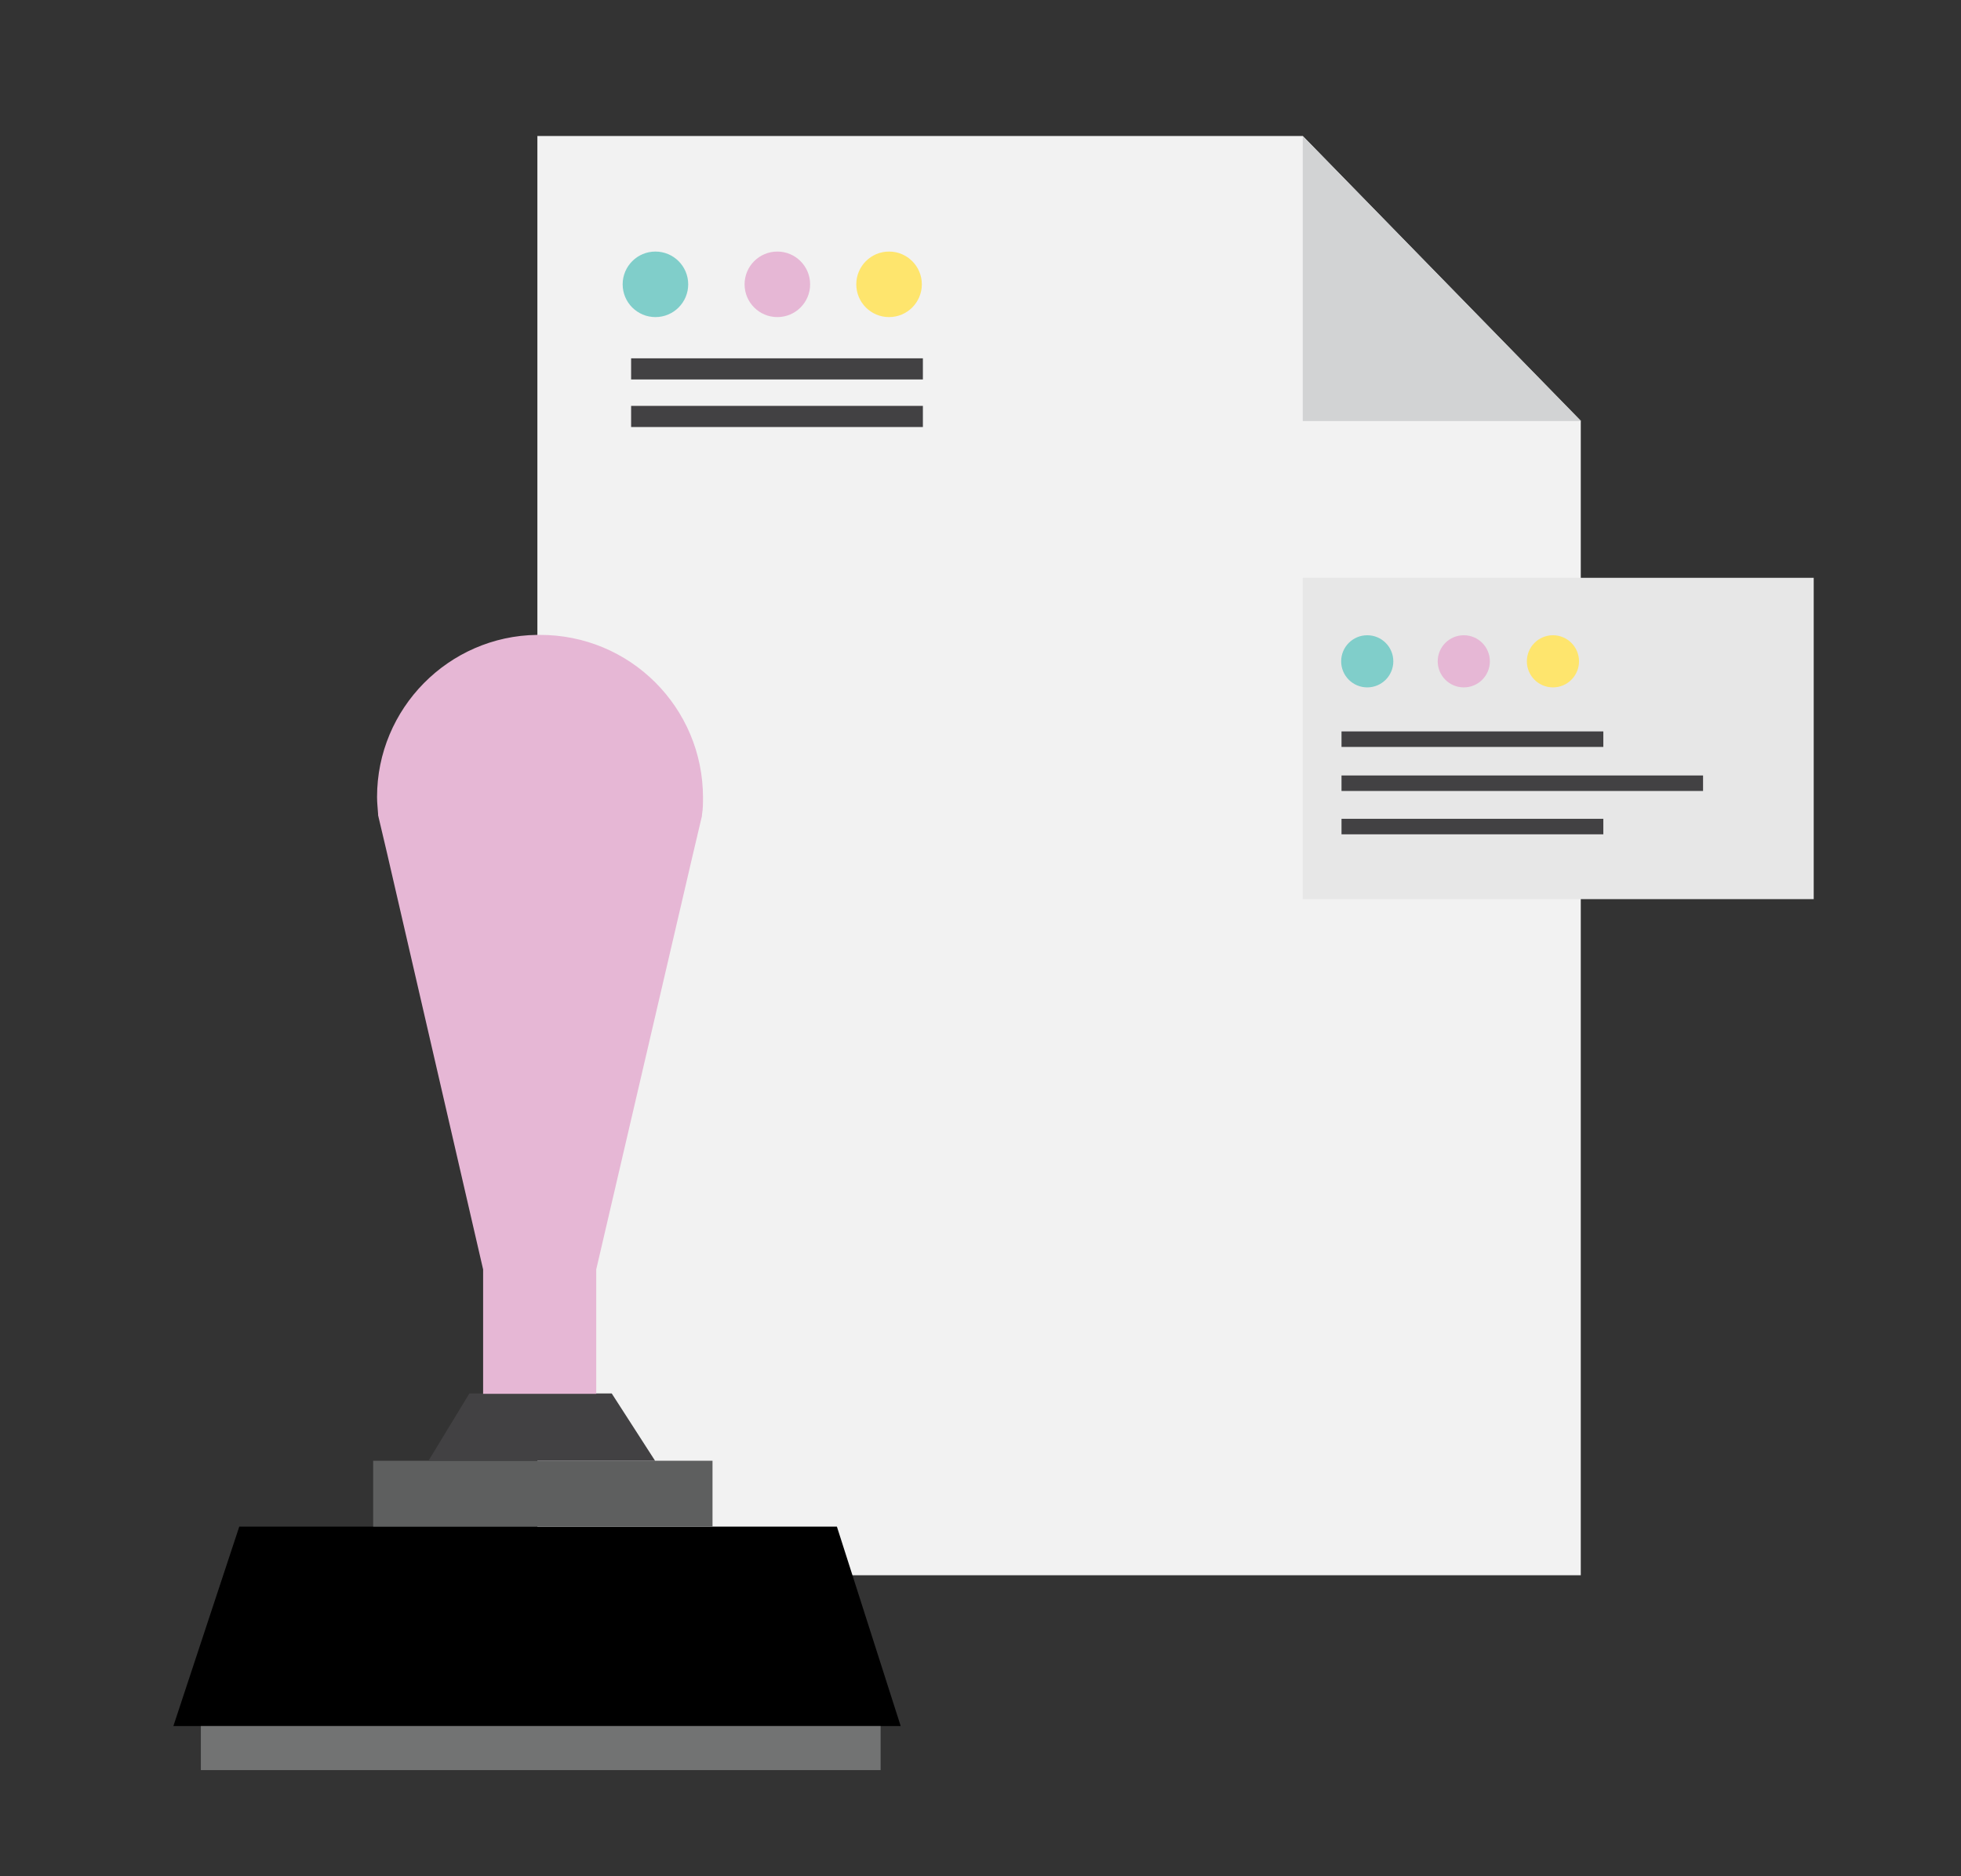 <svg xmlns="http://www.w3.org/2000/svg" viewBox="0 0 556.5 532.5" enable-background="new 0 0 556.5 532.5"><rect x="0" y="0" width="556.5" height="532.5" fill="#333333" stroke="none"/><style type="text/css">.st0{fill:#F2F2F2;} .st1{fill:#D2D3D4;} .st2{fill:#424143;} .st3{fill:#80CECA;} .st4{fill:#E6B7D5;} .st5{fill:#FEE56D;} .st6{fill:#E7E7E7;} .st7{fill:#727373;} .st8{fill:#5E5F5F;}</style><path class="st0" d="M448.6 119.5v327.6h-296.1v-408.5h217.2"/><path class="st1" d="M369.7 119.5h79l-79-80.9v80.9z"/><path class="st2" d="M179.1 101.7h82.8v6h-82.8v-6zm0 13.5h82.8v6h-82.8v-6z"/><circle class="st3" cx="186" cy="80.7" r="9.3"/><circle class="st4" cx="220.6" cy="80.7" r="9.3"/><circle class="st5" cx="252.3" cy="80.7" r="9.3"/><path class="st6" d="M369.7 164h145v91.2h-145v-91.2z"/><circle class="st3" cx="388" cy="187.7" r="7.4"/><circle class="st4" cx="415.4" cy="187.7" r="7.4"/><circle class="st5" cx="440.7" cy="187.7" r="7.4"/><path class="st2" d="M380.7 232.4v4.4h74.3v-4.4h-74.3zm0-12.3v4.4h102.6v-4.4h-102.6zm0-12.5v4.4h74.3v-4.4h-74.3z"/><path d="M255.6 489.9h-206.4l18.7-56.6h169.6z"/><path class="st7" d="M57 489.9h192.9v12.5h-192.9z"/><path class="st8" d="M105.9 414.6h96.3v18.7h-96.3z"/><path class="st2" d="M185.9 414.6h-64.3l11.6-19.1h40.4z"/><path class="st4" d="M199.5 226.4c0 1.6 0 3.2-.3 4.9v.3l-2.5 10.6-27.5 118.1v35.3h-32.1v-35.3l-27.3-118.3-2.5-10.6v-.3c-.1-1.6-.3-3.2-.3-4.9 0-25.1 20.3-45.7 45.4-46h.7c25.7-.1 46.4 20.6 46.4 46.2z"/></svg>